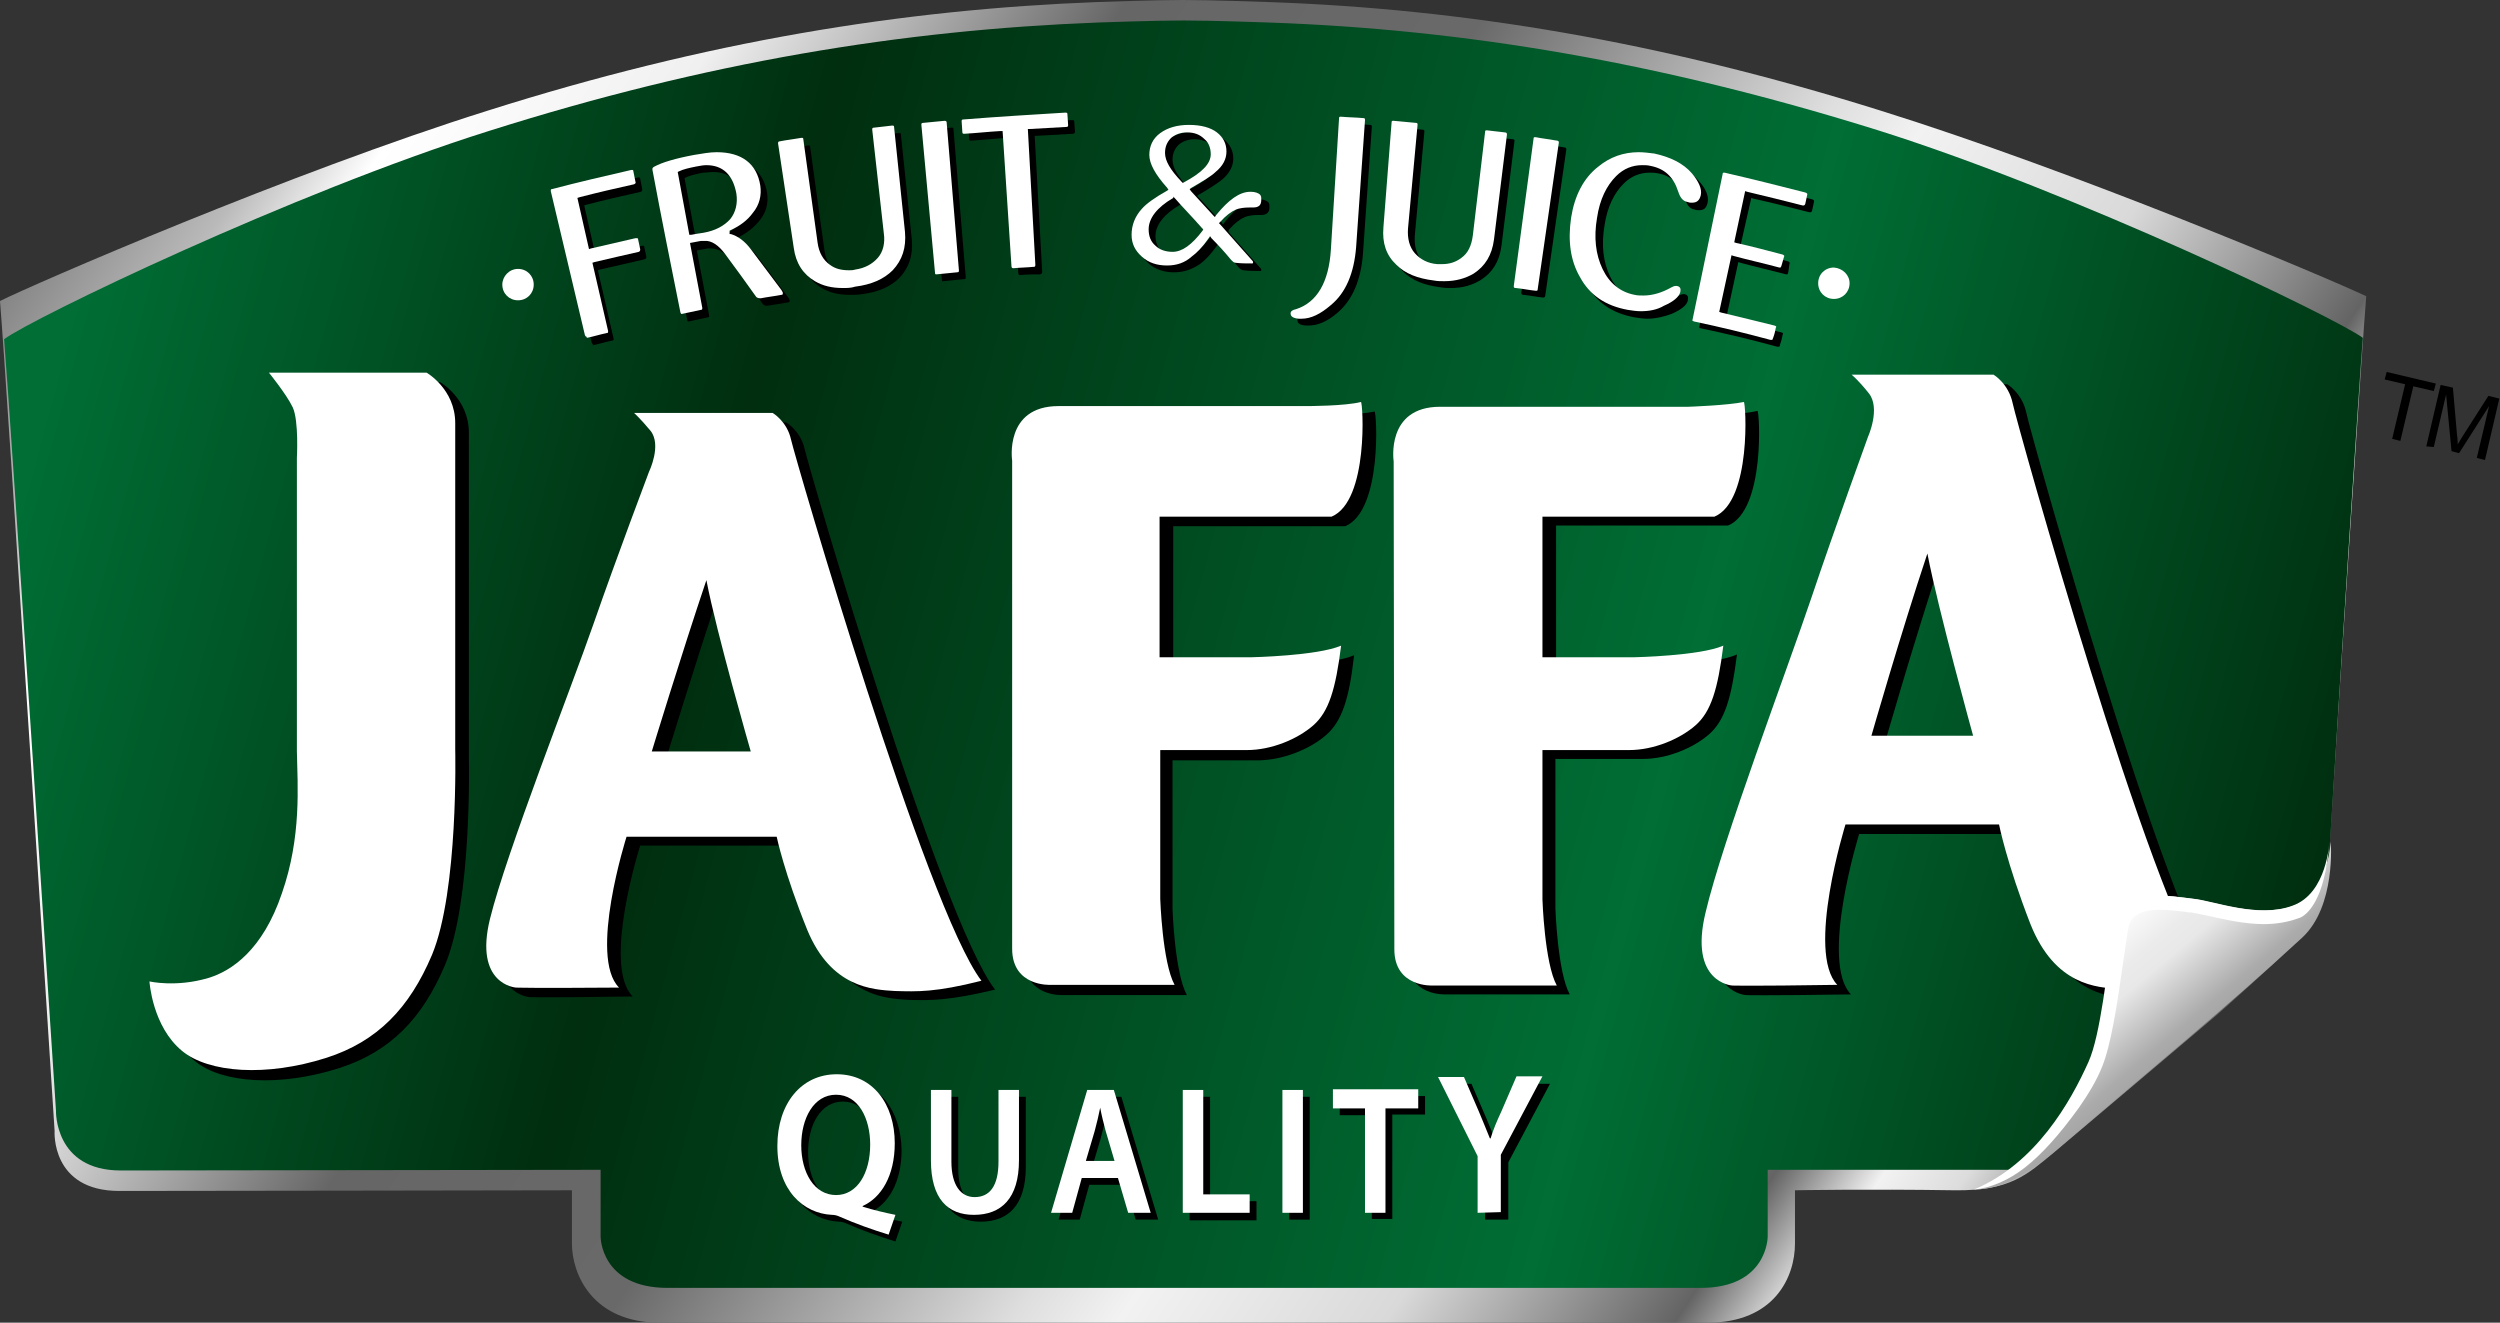 <?xml version="1.0" encoding="utf-8"?>
<!-- Generator: Adobe Illustrator 22.1.0, SVG Export Plug-In . SVG Version: 6.00 Build 0)  -->
<svg version="1.1" id="DESIGN" xmlns="http://www.w3.org/2000/svg" xmlns:xlink="http://www.w3.org/1999/xlink" x="0px" y="0px"
	 viewBox="0 0 366.3 193.8" style="enable-background:new 0 0 366.3 193.8;" xml:space="preserve">
<rect x="0" y="0" width="366.3" height="193.8" fill="#333333" stroke="none"/>
<style type="text/css">
	.st0{fill:url(#SVGID_1_);}
	.st1{fill:url(#SVGID_2_);}
	.st2{fill:#FFFFFF;}
	.st3{fill:url(#SVGID_3_);}
</style>
<g>
	<g>
		
			<linearGradient id="SVGID_1_" gradientUnits="userSpaceOnUse" x1="66.922" y1="-311.901" x2="342.102" y2="-126.29" gradientTransform="matrix(1 -6.586298e-04 6.586298e-04 1 -40.517 317.105)">
			<stop  offset="0" style="stop-color:#FFFFFF"/>
			<stop  offset="0" style="stop-color:#BFBFBF"/>
			<stop  offset="0" style="stop-color:#858585"/>
			<stop  offset="6.060610e-02" style="stop-color:#BABABA"/>
			<stop  offset="0.103" style="stop-color:#FFFFFF"/>
			<stop  offset="0.198" style="stop-color:#F0F0F0"/>
			<stop  offset="0.242" style="stop-color:#C8C8C8"/>
			<stop  offset="0.339" style="stop-color:#666666"/>
			<stop  offset="0.473" style="stop-color:#696969"/>
			<stop  offset="0.622" style="stop-color:#DEDEDE"/>
			<stop  offset="0.661" style="stop-color:#F2F2F2"/>
			<stop  offset="0.759" style="stop-color:#D9D9D9"/>
			<stop  offset="0.865" style="stop-color:#646464"/>
			<stop  offset="0.905" style="stop-color:#F2F2F2"/>
			<stop  offset="0.936" style="stop-color:#DCDCDC"/>
			<stop  offset="1" style="stop-color:#545454"/>
		</linearGradient>
		<path class="st0" d="M346.7,43.4c-5.7-2.7-42.6-18.3-71.5-27.3c-32-10-60.6-14.8-89.4-15.8c0,0-8.2-0.3-12.5-0.3l0,0l0,0
			c0,0,0,0,0,0l0,0l0,0c-4.3,0-12.5,0.3-12.5,0.3c-28.8,1.1-57.4,5.8-89.3,15.9C42.5,25.3,4.8,41.7,0,44.1c1,12.1,8,121.6,8,121.6
			s-0.6,8.8,9.5,8.8c10.1,0,66.3-0.1,66.3-0.1s0,3.3,0,7.8c0,4.5,3,11.6,12.9,11.6c6,0,39.7,0,63.9,0c0,0,5.1,0,12.8,0
			c0,0,0,0,0.1,0c7.8,0,12.8,0,12.8,0c24.1,0,57.8,0,63.9,0c9.8,0,12.8-6.7,12.8-11.6c0-4.9,0-7.8,0-7.8s10.6-0.2,23.4,0
			c8.2,0.1,10.6-2.3,14.5-5.5c8.3-7,23.8-20.1,23.8-20.1s9.5-8.3,13.4-12.5c2-2.1,2.9-6.5,3-8.6C343.2,94.4,346.1,50.8,346.7,43.4z"
			/>
		
			<linearGradient id="SVGID_2_" gradientUnits="userSpaceOnUse" x1="-106.915" y1="124.15" x2="242.095" y2="124.15" gradientTransform="matrix(0.965 0.261 -0.261 0.965 134.611 -36.406)">
			<stop  offset="2.424240e-02" style="stop-color:#006E35"/>
			<stop  offset="0.309" style="stop-color:#002E0F"/>
			<stop  offset="0.721" style="stop-color:#006E35"/>
			<stop  offset="1" style="stop-color:#002E0F"/>
		</linearGradient>
		<path class="st1" d="M346.2,49.5c-3.9-2.9-42.1-21.3-71-30.4c-32-10-60.6-14.8-89.3-15.8c0,0-8.1-0.3-12.5-0.3l0,0l0,0l0,0l0,0
			c0,0,0,0,0,0l0,0c-4.4,0-12.5,0.3-12.5,0.3c-28.8,1.1-57.4,5.8-89.3,15.9c-28.9,9.1-67,27.5-71,30.5c1,12.1,7.6,113,7.6,113
			s-0.3,8.8,9.5,8.8c10.1,0,70.3-0.1,70.3-0.1l0,9.8c0,0,0,7.5,9.8,7.5c6.1,0,38.7,0,62.9,0c0,0,5.1,0,12.8,0l0,0c0,0,0,0,0,0l0,0
			c7.7,0,12.8,0,12.8,0c24.2,0,56.8,0,62.9,0c9.8,0,9.8-7.5,9.8-7.5l0-9.8c0,0,19,0,35.5,0c5.2-3,9.3-7,14.1-11
			c10.4-10.1,19.4-17,19.4-17s8.7-6.4,13.1-15.4C343,97.4,345.6,56.9,346.2,49.5z"/>
		<path d="M41.4,56l23.1,0c0,0,4.2,2.4,4.2,7.4c0,5,0,47.8,0,47.8s0.5,20.8-3.5,30.2c-3.3,7.8-8,12.7-15.5,15.1
			c-8.8,2.8-17.2,2.2-21.1-1c-4.4-3.6-4.8-10.3-4.8-10.3s3.9,0.9,8.6-0.5c3.4-1,8-4.1,10.8-12.4c2.9-8.3,2.3-15.8,2.2-20.8
			c0-5,0-43,0-43s0.3-5.4-0.6-7.4C44,59.2,41.4,56,41.4,56z"/>
		<path d="M201.4,60.3c0.3-0.1,1.2,14.5-4.3,16.8c-9.1,0-25.2,0-25.2,0l0,20.6l13.5,0c0,0,9.6-0.2,13-1.7c-0.7,6.4-1.8,9.7-4.1,11.7
			c-2.3,2-6.1,3.6-9.7,3.7c-3.7,0-12.8,0-12.8,0l0,21.8c0,0,0.3,9.3,2.1,12.6c-8,0-18.2,0-18.2,0s-5.6,0.3-5.6-5.3
			c0-5.6,0-71.5,0-71.5s-1.2-8,6.8-8c8,0,36.4,0,36.4,0S199,60.8,201.4,60.3z"/>
		<path d="M257.5,60.2c0.3-0.1,1.2,14.5-4.3,16.8c-9.1,0-25.2,0-25.2,0l0,20.6l13.5,0c0,0,9.6-0.2,13-1.7c-0.8,6.4-1.8,9.7-4.1,11.7
			c-2.3,2-6.1,3.6-9.7,3.6c-3.6,0-12.8,0-12.8,0l0,21.9c0,0,0.3,9.3,2.1,12.6c-8,0-18.2,0-18.2,0s-5.6,0.3-5.6-5.3
			c0-5.6,0-71.5,0-71.5s-1.2-8,6.8-8c8,0,36.4,0,36.4,0S255.1,60.8,257.5,60.2z"/>
		<path d="M117.9,65.8c-0.6-2.7-2.7-3.9-2.7-3.9l-20.4,0c0,0,0.9,0.8,2.4,2.6c1.7,2.1-0.1,6-0.1,6s-4.8,12.7-8.1,22.2
			c-3.3,9.5-12.8,33.6-15.2,43.3c-2.4,9.7,3.8,10.1,3.8,10.1s2.2,0.1,15.1-0.1c-4.5-4.5,1.1-22.1,1.1-22.1l22,0
			c0,0,1.1,5.3,4.5,13.7c3.5,8.4,9.5,8.7,12.8,8.9c3.3,0.1,6,0.1,12.7-1.5C137.7,134.5,118.5,68.5,117.9,65.8z M97.5,111.5
			c0,0,4.3-14.1,8-25.1c1.5,7.8,6.5,25.1,6.5,25.1L97.5,111.5z"/>
		<path d="M296.9,60.5c-0.6-2.9-2.8-4.2-2.8-4.2l-20.8,0c0,0,1,0.8,2.5,2.7c1.8,2.2-0.1,6.4-0.1,6.4s-4.9,13.5-8.3,23.6
			c-3.4,10.1-13,35.8-15.5,46.1c-2.5,10.3,3.9,10.7,3.9,10.7s2.3,0.1,15.4-0.1c-4.6-4.8,1.2-23.5,1.2-23.5l22.5,0
			c0,0,1.1,5.6,4.6,14.6c3.5,9,9.7,9.3,13.1,9.5c3.4,0.2,6.2,0.2,12.9-1.6C317.1,133.6,297.5,63.4,296.9,60.5z M276.1,109.1
			c0,0,4.3-15,8.2-26.8c1.6,8.3,6.7,26.7,6.7,26.7L276.1,109.1z"/>
		<path class="st2" d="M39.4,54.6l23.1,0c0,0,4.2,2.4,4.2,7.4c0,5,0,47.8,0,47.8s0.5,20.7-3.4,30.1c-3.3,7.8-8,12.7-15.5,15.1
			c-8.8,2.8-17.2,2.2-21.1-1c-4.4-3.6-4.8-10.2-4.8-10.2s3.9,0.9,8.6-0.5c3.4-1,8-4.1,10.8-12.4c2.9-8.3,2.3-15.8,2.2-20.8
			c0-5,0-43,0-43s0.3-5.4-0.6-7.4C42,57.8,39.4,54.6,39.4,54.6z"/>
		<path class="st2" d="M199.4,58.9c0.3-0.1,1.2,14.5-4.3,16.8c-9.1,0-25.2,0-25.2,0l0,20.6l13.5,0c0,0,9.6-0.2,13.1-1.7
			c-0.8,6.4-1.8,9.7-4.1,11.7c-2.3,2-6.1,3.6-9.7,3.6c-3.6,0-12.7,0-12.7,0l0,21.8c0,0,0.3,9.3,2.1,12.6c-8.1,0-18.2,0-18.2,0
			s-5.6,0.3-5.6-5.3c0-5.6,0-71.5,0-71.5s-1.2-8,6.8-8c8,0,36.4,0,36.4,0S197.1,59.5,199.4,58.9z"/>
		<path class="st2" d="M255.5,58.9c0.3-0.1,1.2,14.5-4.3,16.8c-9.1,0-25.2,0-25.2,0l0,20.6l13.5,0c0,0,9.6-0.2,13-1.7
			c-0.8,6.4-1.8,9.7-4.1,11.7c-2.3,2-6.1,3.6-9.7,3.6c-3.6,0-12.7,0-12.7,0l0,21.9c0,0,0.3,9.3,2.1,12.6c-8,0-18.2,0-18.2,0
			s-5.6,0.3-5.6-5.3c0-5.6-0.1-71.5-0.1-71.5s-1.2-8,6.8-8c8,0,36.4,0,36.4,0S253.1,59.4,255.5,58.9z"/>
		<path class="st2" d="M115.9,64.4c-0.6-2.7-2.7-3.9-2.7-3.9l-20.3,0c0,0,0.9,0.8,2.4,2.6c1.7,2.1-0.2,6-0.2,6s-4.8,12.7-8.1,22.2
			c-3.3,9.5-12.8,33.6-15.2,43.3c-2.4,9.7,3.8,10.1,3.8,10.1s2.2,0.1,15.1,0c-4.5-4.5,1.1-22.1,1.1-22.1l22,0c0,0,1.1,5.3,4.5,13.7
			c3.5,8.4,9.5,8.7,12.8,8.9c3.3,0.1,6,0.2,12.7-1.5C135.7,133.1,116.5,67.1,115.9,64.4z M95.5,110.1c0,0,4.3-14.1,8-25.1
			c1.5,7.8,6.5,25.1,6.5,25.1L95.5,110.1z"/>
		<path class="st2" d="M294.9,59.1c-0.6-2.9-2.8-4.2-2.8-4.2l-20.8,0c0,0,1,0.8,2.5,2.7c1.8,2.2-0.1,6.4-0.1,6.4s-4.9,13.5-8.3,23.6
			c-3.4,10.1-13.1,35.8-15.5,46.1c-2.5,10.3,3.9,10.7,3.9,10.7s2.3,0.1,15.4-0.1c-4.6-4.8,1.2-23.5,1.2-23.5l22.5,0
			c0,0,1.1,5.6,4.6,14.6c3.6,9,9.7,9.3,13.1,9.5c3.4,0.2,6.2,0.2,12.9-1.6C315.1,132.2,295.5,62,294.9,59.1z M274.2,107.8
			c0,0,4.3-15,8.2-26.7c1.6,8.3,6.7,26.7,6.7,26.7L274.2,107.8z"/>
		<g>
			<path d="M131.2,181.9c-2.6-0.8-4.8-1.6-7.1-2.6c-0.4-0.2-0.8-0.3-1.2-0.3c-4.2-0.2-8-3.6-8-10.1c0-6.2,3.5-10.5,8.7-10.5
				c5.3,0,8.4,4.4,8.5,10.1c0,4.8-2,8-4.7,9.2l0,0.1c1.6,0.5,3.3,0.9,4.8,1.2L131.2,181.9z M128.5,168.7c0-3.8-1.7-7.3-5-7.3
				c-3.3,0-5.1,3.5-5.1,7.4c0,4,1.9,7.3,5.1,7.3C126.6,176.1,128.5,172.9,128.5,168.7z"/>
		</g>
		<g>
			<path d="M140.4,160.7l0,10.5c0,3.5,1.3,5.2,3.4,5.2c2.2,0,3.5-1.6,3.5-5.2l0-10.5l3,0l0,10.3c0,5.6-2.6,8-6.6,8
				c-3.8,0-6.3-2.3-6.3-8l0-10.3L140.4,160.7z"/>
			<path d="M159.6,173.6l-1.4,5.1l-3.1,0l5.3-18l3.9,0l5.4,18l-3.3,0l-1.5-5.1L159.6,173.6z M164.3,171.1l-1.3-4.4
				c-0.3-1.1-0.6-2.3-0.8-3.4l-0.1,0c-0.2,1-0.5,2.3-0.8,3.4l-1.3,4.4L164.3,171.1z"/>
			<path d="M174.3,160.7l3,0l0,15.3l6.8,0l0,2.8l-9.8,0L174.3,160.7z"/>
			<path d="M191.9,160.7l0,18l-3,0l0-18L191.9,160.7z"/>
			<path d="M201,163.4l-4.7,0l0-2.8l12.5,0l0,2.7l-4.8,0l0,15.3l-3,0L201,163.4z"/>
		</g>
		<g>
			<path d="M217.6,178.7l0-8.3l-5.8-11.6l3.8,0l2.2,5.1c0.6,1.5,1.1,2.6,1.6,4l0.1,0c0.4-1.3,0.9-2.5,1.6-4l2.2-5.1l3.8,0l-6.1,11.5
				l0,8.4L217.6,178.7z"/>
		</g>
		<g>
			<path class="st2" d="M130.2,180.9c-2.6-0.8-4.8-1.6-7.1-2.6c-0.4-0.2-0.8-0.3-1.2-0.3c-4.2-0.2-8-3.6-8-10.1
				c0-6.2,3.5-10.5,8.7-10.5c5.3,0,8.5,4.4,8.5,10.1c0,4.8-2,8-4.7,9.2l0,0.1c1.6,0.5,3.3,0.9,4.8,1.2L130.2,180.9z M127.5,167.7
				c0-3.8-1.7-7.3-5-7.3c-3.3,0-5.1,3.5-5.1,7.4c0,4,1.9,7.3,5.1,7.3C125.6,175.1,127.5,171.9,127.5,167.7z"/>
		</g>
		<g>
			<path class="st2" d="M139.4,159.7l0,10.5c0,3.5,1.4,5.2,3.4,5.2c2.2,0,3.5-1.6,3.5-5.2l0-10.5l3,0l0,10.3c0,5.6-2.6,8-6.6,8
				c-3.8,0-6.3-2.3-6.3-8l0-10.3L139.4,159.7z"/>
			<path class="st2" d="M158.5,172.6l-1.4,5.1l-3.1,0l5.3-18l3.9,0l5.4,18l-3.3,0l-1.5-5.1L158.5,172.6z M163.3,170.1l-1.3-4.4
				c-0.3-1.1-0.6-2.3-0.8-3.4l0,0c-0.2,1-0.5,2.3-0.8,3.4l-1.3,4.4L163.3,170.1z"/>
			<path class="st2" d="M173.3,159.7l3,0l0,15.3l6.8,0l0,2.7l-9.8,0L173.3,159.7z"/>
			<path class="st2" d="M190.9,159.7l0,18l-3,0l0-18L190.9,159.7z"/>
			<path class="st2" d="M200,162.4l-4.7,0l0-2.8l12.5,0l0,2.8l-4.8,0l0,15.3l-3,0L200,162.4z"/>
		</g>
		<g>
			<path class="st2" d="M216.5,177.7l0-8.3l-5.8-11.6l3.8,0l2.2,5.1c0.6,1.5,1.1,2.6,1.6,3.9l0.1,0c0.4-1.3,0.9-2.5,1.6-4l2.2-5.1
				l3.8,0l-6.1,11.5l0,8.4L216.5,177.7z"/>
		</g>
		
			<linearGradient id="SVGID_3_" gradientUnits="userSpaceOnUse" x1="345.952" y1="-178.983" x2="359.303" y2="-163.072" gradientTransform="matrix(1 -6.586298e-04 6.586298e-04 1 -40.517 317.105)">
			<stop  offset="0" style="stop-color:#FFFFFF"/>
			<stop  offset="0.325" style="stop-color:#EBEBEB"/>
			<stop  offset="0.473" style="stop-color:#E8E8E8"/>
			<stop  offset="0.909" style="stop-color:#ABABAB"/>
			<stop  offset="1" style="stop-color:#A6A6A6"/>
		</linearGradient>
		<path class="st3" d="M289.3,174.3c2.1-0.3,2.9-0.6,5.3-1.8c6.2-3.1,9.3-11.3,11.6-16.9c1.7-4,2.6-13.5,3.7-19.7
			c1-6.2,8.7-4.5,11.6-4.2c2.9,0.3,9.5,2.9,14.6,1c5-1.8,5.4-9.4,5.4-9.4s0.8,9.5-4.2,14.1c-11.5,10.6-21.4,18.6-35.9,31
			C296.5,172.5,293.2,174.2,289.3,174.3C285.1,174.2,289.3,174.3,289.3,174.3z"/>
		<path class="st2" d="M271,41.5c0,1.3-1,2.3-2.3,2.3c-1.3,0-2.3-1-2.3-2.3c0-1.3,1-2.3,2.3-2.3C270,39.3,271,40.3,271,41.5z"/>
		<path class="st2" d="M78.2,41.7c0,1.3-1,2.3-2.3,2.3c-1.3,0-2.3-1-2.3-2.3c0-1.2,1-2.3,2.3-2.3C77.2,39.4,78.2,40.4,78.2,41.7z"/>
		<path d="M86.9,50.4c-0.1,0-0.1,0-0.2-0.2l-5-21.1c0-0.2,0-0.3,0.2-0.3c3.8-1,7.8-1.9,11.6-2.8c0.1,0,0.1,0,0.1,0
			c0.1,0,0.2,0,0.2,0.2l0.3,1.5c0,0.2,0,0.3-0.2,0.4c-2.7,0.6-5.3,1.2-8,1.9l-0.3,0.1l1.7,7.5l0.3-0.1c2.2-0.5,4.4-1,6.5-1.5
			c0.1,0,0.1,0,0.1,0c0.1,0,0.2,0,0.2,0.2l0.3,1.4c0,0.2,0,0.3-0.3,0.4c-2.2,0.5-4.3,1-6.5,1.5l-0.3,0.1l2.3,10c0,0.2,0,0.3-0.2,0.3
			c-1,0.2-1.9,0.5-2.9,0.7C87,50.3,86.9,50.4,86.9,50.4z"/>
		<path d="M100.9,47.1c-0.1,0-0.2,0-0.2-0.2c-1.4-7-2.7-13.9-4.1-20.9c0-0.1-0.1-0.3,0.3-0.5c1.1-0.6,3.1-1.2,5.8-1.7
			c1.2-0.2,2.3-0.4,3.3-0.4c3.7,0,5.9,1.7,6.4,4.9c0.2,1.4-0.1,2.8-1.1,4c-0.8,1-1.9,1.9-3.2,2.5l-0.2,0.1l0,0.2l0,0.1l0,0.2l0.2,0
			c1,0.3,2,1,2.9,2.2c1.5,2,3,4,4.5,6c0.2,0.3,0.2,0.4,0.2,0.4c0,0.2,0,0.3-0.2,0.3c-1,0.2-2,0.3-3,0.5c-0.1,0-0.1,0-0.2,0
			c-0.2,0-0.4-0.1-0.5-0.2c-1.5-2.1-3-4.2-4.5-6.2c-1-1.4-2.1-2-3.1-2c-0.2,0-0.3,0-0.5,0l-1.6,0.3l1.8,9.5c0,0.2,0,0.3-0.2,0.3
			c-0.9,0.2-1.9,0.4-2.8,0.6C100.9,47.1,100.9,47.1,100.9,47.1z M104.5,25.2c-0.5,0-1,0.1-1.5,0.1c-1,0.2-1.9,0.4-2.5,0.7l-0.2,0.1
			l1.7,9.2l0.3,0c0.5-0.1,1.1-0.1,1.8-0.3c1.8-0.3,3.1-1,3.9-2c0.8-1,1.2-2.3,0.9-3.7C108.4,26.6,106.9,25.2,104.5,25.2z"/>
		<path d="M124.5,43.2c-1.6,0-2.9-0.3-4.1-1c-1.7-1-2.8-2.6-3.1-4.9L115,22.1c0-0.1,0-0.3,0.3-0.3c1-0.2,2-0.3,3.1-0.5
			c0,0,0.1,0,0.1,0c0.1,0,0.2,0,0.2,0.2l2.1,15.2c0.2,1.4,0.8,2.5,1.8,3.2c0.8,0.6,1.7,0.8,2.8,0.8c0.3,0,0.6,0,0.9-0.1
			c1.4-0.2,2.5-0.8,3.3-1.7c0.8-1,1.1-2.2,0.9-3.6l-1.7-15.2c0-0.1,0-0.2,0.3-0.3c0.9-0.1,1.7-0.2,2.5-0.3c0,0,0,0,0.1,0
			c0.2,0,0.3,0,0.3,0.2l1.6,15.4c0.2,2.3-0.4,4.1-1.8,5.6c-1.3,1.3-3.1,2.1-5.5,2.4C125.7,43.2,125.1,43.2,124.5,43.2L124.5,43.2z"
			/>
		<path d="M138.2,41.2c-0.2,0-0.2,0-0.2-0.2l-2-21.7c0-0.2,0-0.3,0.3-0.3c1-0.1,2.1-0.2,3.1-0.3l0,0c0.2,0,0.3,0,0.3,0.2l1.8,21.7
			c0,0.2,0,0.3-0.3,0.3C140.2,41,139.3,41.1,138.2,41.2L138.2,41.2z"/>
		<path d="M149.5,40.3c-0.1,0-0.3,0-0.3-0.3l-1.3-19.8l-0.3,0c-1.8,0.1-3.5,0.3-5.3,0.4l0,0c-0.2,0-0.3,0-0.3-0.3l-0.1-1.5
			c0-0.2,0-0.3,0.3-0.3c5-0.4,10-0.7,14.9-0.9l0,0c0.3,0,0.3,0.1,0.3,0.2l0.1,1.5c0,0.2-0.1,0.3-0.3,0.3c-1.8,0.1-3.5,0.2-5.3,0.3
			l-0.3,0l1.1,19.9c0,0.3-0.1,0.3-0.3,0.4C151.5,40.2,150.5,40.2,149.5,40.3L149.5,40.3z"/>
		<path d="M172,39.9c-1.4,0-2.7-0.4-3.7-1.3c-1-0.9-1.5-1.9-1.5-3.2c0-1.4,0.5-2.7,1.5-3.8c0.8-0.8,2-1.7,3.6-2.6l0.3-0.2l-0.2-0.3
			c-1.7-1.9-2.6-3.5-2.6-4.8c0-1.3,0.5-2.4,1.6-3.2c1.1-0.8,2.5-1.2,4.2-1.2c1.8,0,3.2,0.4,4.1,1.1c0.9,0.7,1.4,1.7,1.4,2.8
			c0,1.1-0.5,2.1-1.5,3c-0.7,0.6-1.8,1.3-3.5,2.3l-0.3,0.2l0.3,0.3c1.1,1.2,2.2,2.4,3.3,3.6l0.2,0.3l0.2-0.3c1.8-2.3,3.4-3.4,5-3.4
			l0.1,0c0.6,0,1.1,0.2,1.3,0.4c0.2,0.2,0.2,0.4,0.2,0.8c0,0.7-0.4,1.1-1.2,1.1c0,0-0.3,0-0.4,0c-0.8,0-1.5,0.1-2,0.3
			c-0.7,0.3-1.5,0.9-2.3,1.8l-0.1,0.2L180,34c1.6,1.8,3.2,3.6,4.7,5.3c0,0,0.1,0.1,0.1,0.2c0,0.2,0,0.2-0.2,0.2
			c-0.8,0-1.6,0-2.4-0.1c-0.2,0-0.4-0.1-0.7-0.4c-0.9-1.1-1.9-2.2-2.8-3.2l-0.2-0.3l-0.2,0.3c-0.9,1.3-1.8,2.2-2.5,2.7
			C174.6,39.5,173.4,39.9,172,39.9L172,39.9z M172.9,30c-2.4,1.4-3.6,3-3.6,4.6c0,1,0.4,1.8,1,2.4c0.6,0.6,1.5,0.9,2.6,0.9
			c1.4,0,2.8-1,4.4-3.1l0.1-0.2l-0.2-0.2c-1.3-1.5-2.7-2.9-4-4.4l-0.2-0.2L172.9,30z M175,20.4c-0.9,0-1.7,0.3-2.3,0.8
			c-0.6,0.6-0.9,1.3-0.9,2.2c0,1.2,0.8,2.5,2.4,4.2l0.2,0.1l0.2-0.1c2.6-1.4,3.9-2.7,3.9-4.1c0-0.9-0.3-1.6-0.9-2.2
			C176.8,20.7,176,20.4,175,20.4L175,20.4z"/>
		<path d="M191.3,47.7c-1.2-0.1-1.2-0.6-1.2-0.8c0-0.3,0.3-0.5,0.8-0.6c3.1-1,4.8-4,5.1-8.7l1.2-19.3c0-0.2,0.1-0.2,0.3-0.2
			c1.1,0.1,2.1,0.1,3.2,0.2c0.3,0,0.3,0.1,0.3,0.3l-1.3,18.6c-0.3,3.8-1.5,6.7-3.7,8.6c-1.5,1.3-2.9,1.9-4.3,1.9
			C191.5,47.7,191.4,47.7,191.3,47.7z"/>
		<path d="M212.6,42.2c-0.5,0-1,0-1.5-0.1c-2.4-0.3-4.2-1-5.5-2.3c-1.5-1.4-2.1-3.2-1.9-5.5l1.2-15.4c0-0.2,0.1-0.2,0.3-0.2
			c1.1,0.1,2.1,0.2,3.2,0.3c0.3,0,0.3,0.1,0.3,0.3l-1.4,15.2c-0.1,1.5,0.2,2.7,1,3.6c0.8,0.9,1.9,1.5,3.3,1.6c0.3,0,0.5,0,0.7,0
			c1.1,0,2-0.3,2.8-0.9c1-0.7,1.6-1.8,1.7-3.3l1.8-15.2c0-0.2,0.1-0.2,0.3-0.2c0,0,0.1,0,0.1,0c0.9,0.1,1.7,0.2,2.6,0.3
			c0.3,0,0.3,0.1,0.3,0.3l-1.9,15.3c-0.3,2.3-1.3,3.9-3,5C215.7,41.8,214.3,42.2,212.6,42.2L212.6,42.2z"/>
		<path d="M226.1,43.6c-1-0.1-1.9-0.3-2.9-0.4c-0.2,0-0.3-0.1-0.3-0.3l2.9-21.6c0-0.2,0.1-0.2,0.2-0.2c0,0,0.1,0,0.1,0
			c1,0.2,2.1,0.3,3.1,0.5c0.3,0,0.3,0.2,0.3,0.3l-3.1,21.5C226.3,43.6,226.2,43.6,226.1,43.6C226.1,43.6,226.1,43.6,226.1,43.6z"/>
		<path d="M241.4,46.7c-0.6,0-1.3-0.1-1.9-0.2c-3.3-0.6-5.6-2.2-7-4.8c-1.4-2.4-1.8-5.3-1.3-8.7c0.5-3.2,1.8-5.8,4-7.5
			c1.7-1.4,3.7-2.1,5.9-2.1c0.7,0,1.5,0.1,2.3,0.2c2.3,0.5,4.2,1.4,5.5,2.9c1.1,1.2,1.5,2.3,1.3,3.2c-0.2,0.8-0.5,1.1-1.3,1.1
			c-0.2,0-0.4,0-0.6-0.1c-0.7-0.1-1.1-0.6-1.4-1.5c-0.7-2.2-2.1-3.5-4-3.8c-0.4-0.1-0.8-0.1-1.2-0.1c-1.4,0-2.7,0.5-3.8,1.6
			c-1.4,1.4-2.4,3.4-2.8,6.1c-0.5,2.9-0.2,5.4,0.8,7.5c1,2.1,2.6,3.4,4.7,3.9c0.4,0.1,0.9,0.1,1.3,0.1c1.3,0,2.7-0.4,4.1-1.2
			c0.2-0.1,0.4-0.2,0.6-0.2c0.1,0,0.1,0,0.2,0c0.5,0.1,0.6,0.4,0.5,0.9c-0.1,0.7-1,1.4-2.4,2C243.8,46.4,242.6,46.7,241.4,46.7
			L241.4,46.7z"/>
		<path d="M260.6,50.8c-0.1,0-0.1,0-0.2,0c-3.7-1-7.4-1.9-11.2-2.7c-0.2,0-0.3-0.1-0.2-0.3l4.4-21.3c0-0.2,0.1-0.2,0.2-0.2
			c0,0,0.1,0,0.1,0c4,0.9,7.9,1.9,11.8,2.9c0.3,0.1,0.3,0.2,0.3,0.3l-0.3,1.4c-0.1,0.2-0.2,0.2-0.2,0.2c-0.1,0-0.1,0-0.2,0
			c-2.8-0.7-5.5-1.4-8.2-2l-0.3-0.1l-1.7,7.5l0.3,0.1c2.3,0.5,4.5,1.1,6.8,1.7c0.2,0.1,0.3,0.2,0.2,0.3L262,40
			c-0.1,0.2-0.1,0.2-0.2,0.2c0,0-0.1,0-0.1,0c-2.3-0.6-4.5-1.1-6.7-1.7l-0.3-0.1l-1.8,8.3l0.3,0.1c2.6,0.6,5.3,1.3,7.8,1.9
			c0.3,0.1,0.3,0.2,0.2,0.3c-0.1,0.5-0.2,1-0.4,1.5C260.8,50.8,260.7,50.8,260.6,50.8L260.6,50.8z"/>
		<path class="st2" d="M304.6,162.3c1.4-2,2.6-4,3.4-6c1.3-3.2,2.2-9.1,3-14.7c0.3-1.9,0.5-3.7,0.8-5.4c0.2-1.4,1-2.9,4.7-2.9
			c1.3,0,2.7,0.2,3.7,0.3c0.3,0.1,0.7,0.1,0.9,0.1c0.6,0.1,1.5,0.3,2.5,0.5c2.3,0.5,5.2,1.2,8.1,1.2c1.8,0,3.5-0.3,4.9-0.8
			c0.1,0,0.2-0.1,0.3-0.1c0.9-0.3,3.8-2.3,4.4-11.2l0,0c0,0-0.3,7.6-5.4,9.4c-5.1,1.9-11.7-0.7-14.6-1c-2.9-0.3-10.6-2.1-11.6,4.2
			c-1,6.2-1.9,15.7-3.7,19.7c-2.6,5.8-7.7,14.9-16.8,18.7C294.4,173.7,298.9,170.2,304.6,162.3z"/>
		<path class="st2" d="M85.9,49.3c-0.1,0-0.1,0-0.2-0.2l-5-21.1c0-0.2,0-0.3,0.2-0.3c3.8-1,7.7-1.9,11.6-2.8c0.1,0,0.1,0,0.1,0
			c0.1,0,0.2,0,0.2,0.2l0.3,1.5c0.1,0.2,0,0.3-0.2,0.4c-2.7,0.6-5.3,1.2-8,1.9l-0.3,0.1l1.7,7.5l0.3-0.1c2.2-0.5,4.3-1,6.5-1.5
			c0.1,0,0.1,0,0.2,0c0.1,0,0.2,0,0.2,0.2l0.3,1.4c0,0.2,0,0.3-0.2,0.4c-2.2,0.5-4.4,1-6.5,1.5l-0.3,0.1l2.3,10c0,0.2,0,0.3-0.2,0.3
			c-1,0.2-1.9,0.5-2.9,0.7C85.9,49.3,85.9,49.3,85.9,49.3z"/>
		<path class="st2" d="M99.9,46c-0.1,0-0.1,0-0.2-0.2c-1.4-7-2.8-13.9-4.1-20.9c0-0.1-0.1-0.3,0.3-0.5c1.1-0.6,3.1-1.2,5.8-1.7
			c1.2-0.2,2.3-0.4,3.3-0.4c3.7,0,5.9,1.7,6.4,4.9c0.2,1.4-0.1,2.8-1.1,4c-0.8,1.1-1.9,1.9-3.2,2.5l-0.2,0.1l0,0.2l0,0.1l0,0.2
			l0.2,0c1,0.3,2,1,2.9,2.2c1.5,2,3,4,4.5,6c0.2,0.3,0.2,0.4,0.2,0.4c0,0.2,0,0.3-0.2,0.3c-1,0.2-2,0.3-3,0.5c-0.1,0-0.1,0-0.2,0
			c-0.2,0-0.4-0.1-0.5-0.2c-1.5-2.1-3-4.2-4.5-6.2c-1-1.4-2.1-2.1-3.1-2c-0.2,0-0.3,0-0.5,0l-1.6,0.3l1.8,9.5c0,0.2,0,0.3-0.2,0.3
			c-0.9,0.2-1.9,0.4-2.8,0.6C99.9,46,99.9,46.1,99.9,46z M103.5,24.2c-0.5,0-0.9,0.1-1.5,0.2c-1,0.2-1.9,0.4-2.5,0.7l-0.2,0.1
			l1.7,9.2l0.3,0c0.5-0.1,1.1-0.2,1.8-0.3c1.7-0.3,3-1,3.9-2c0.8-1,1.1-2.3,0.9-3.7C107.4,25.6,105.9,24.2,103.5,24.2z"/>
		<path class="st2" d="M123.5,42.2c-1.6,0-2.9-0.3-4.1-1c-1.7-1-2.8-2.6-3.1-4.9L114,21c0-0.1,0-0.3,0.3-0.3c1-0.2,2-0.3,3.1-0.5
			c0,0,0.1,0,0.1,0c0.1,0,0.2,0,0.2,0.2l2.1,15.2c0.2,1.4,0.8,2.5,1.8,3.2c0.8,0.6,1.7,0.8,2.8,0.8c0.3,0,0.6,0,0.9-0.1
			c1.4-0.2,2.5-0.8,3.3-1.7c0.8-0.9,1.1-2.2,0.9-3.6l-1.7-15.2c0-0.2,0-0.3,0.3-0.3c0.9-0.1,1.7-0.2,2.6-0.3c0,0,0,0,0,0
			c0.2,0,0.3,0,0.3,0.2l1.6,15.4c0.2,2.3-0.4,4.1-1.8,5.6c-1.3,1.3-3.1,2.1-5.5,2.4C124.7,42.2,124.1,42.2,123.5,42.2L123.5,42.2z"
			/>
		<path class="st2" d="M137.2,40.2c-0.1,0-0.2,0-0.2-0.2l-2-21.7c0-0.2,0-0.3,0.3-0.3c1-0.1,2-0.2,3.1-0.3l0,0
			c0.2,0,0.3,0.1,0.3,0.2l1.8,21.7c0,0.2,0,0.3-0.3,0.3C139.2,40,138.2,40.1,137.2,40.2L137.2,40.2z"/>
		<path class="st2" d="M148.5,39.3c-0.1,0-0.3,0-0.3-0.3l-1.3-19.8l-0.3,0c-1.8,0.1-3.5,0.3-5.3,0.4l0,0c-0.2,0-0.3,0-0.3-0.3
			l-0.1-1.5c0-0.2,0-0.3,0.3-0.3c5-0.4,10-0.7,14.9-1l0,0c0.3,0,0.3,0.1,0.3,0.3l0.1,1.5c0,0.2,0,0.3-0.3,0.3
			c-1.8,0.1-3.5,0.2-5.3,0.3l-0.3,0l1.1,19.9c0,0.3-0.1,0.3-0.3,0.3C150.4,39.2,149.5,39.2,148.5,39.3L148.5,39.3z"/>
		<path class="st2" d="M171,38.9c-1.5,0-2.7-0.4-3.7-1.3c-1-0.9-1.5-1.9-1.5-3.2c0-1.4,0.5-2.7,1.5-3.8c0.7-0.8,2-1.7,3.6-2.6
			l0.3-0.2l-0.2-0.3c-1.7-1.9-2.6-3.5-2.6-4.8c0-1.3,0.5-2.4,1.6-3.2c1.1-0.8,2.5-1.2,4.2-1.2c1.8,0,3.2,0.4,4.1,1.1
			c0.9,0.7,1.4,1.6,1.4,2.8c0,1.1-0.5,2.1-1.6,3c-0.6,0.6-1.8,1.3-3.5,2.3l-0.3,0.2l0.2,0.3c1.1,1.2,2.2,2.4,3.3,3.6l0.2,0.2
			l0.2-0.3c1.8-2.2,3.4-3.4,5-3.4l0.1,0c0.6,0,1.1,0.2,1.3,0.4c0.2,0.2,0.2,0.4,0.2,0.8c0,0.8-0.4,1.1-1.2,1.1c0,0-0.3,0-0.5,0
			c-0.8,0-1.5,0.1-2,0.3c-0.7,0.3-1.5,0.9-2.3,1.8l-0.2,0.2l0.2,0.2c1.6,1.8,3.2,3.6,4.7,5.3c0,0,0.1,0.1,0.1,0.2
			c0,0.2,0,0.2-0.2,0.2c-0.8,0-1.6,0-2.4-0.1c-0.2,0-0.4-0.2-0.6-0.4c-0.9-1.1-1.9-2.2-2.9-3.2l-0.2-0.3l-0.2,0.3
			c-0.9,1.3-1.8,2.2-2.5,2.7C173.6,38.5,172.4,38.9,171,38.9L171,38.9z M171.9,29c-2.4,1.4-3.6,3-3.6,4.6c0,1,0.3,1.8,1,2.4
			c0.6,0.6,1.5,0.9,2.5,0.9c1.4,0,2.8-1,4.4-3.1l0.1-0.2l-0.2-0.2c-1.3-1.5-2.7-2.9-4-4.4l-0.2-0.2L171.9,29z M173.9,19.4
			c-0.9,0-1.7,0.3-2.3,0.8c-0.6,0.6-0.9,1.3-0.9,2.2c0,1.2,0.8,2.5,2.4,4.2l0.2,0.2l0.2-0.1c2.6-1.4,3.9-2.7,3.9-4.1
			c0-0.9-0.3-1.7-0.9-2.2C175.8,19.7,175,19.4,173.9,19.4L173.9,19.4z"/>
		<path class="st2" d="M190.3,46.7c-1.2-0.1-1.2-0.6-1.2-0.8c0-0.3,0.3-0.5,0.8-0.6c3.1-1,4.8-4,5.1-8.7l1.2-19.3
			c0-0.2,0.1-0.2,0.3-0.2c1.1,0.1,2.1,0.1,3.2,0.2c0.3,0,0.3,0.1,0.3,0.3l-1.3,18.6c-0.3,3.8-1.5,6.7-3.7,8.5c-1.5,1.3-2.9,2-4.3,2
			C190.5,46.7,190.4,46.7,190.3,46.7z"/>
		<path class="st2" d="M211.6,41.2c-0.5,0-1,0-1.5-0.1c-2.4-0.3-4.2-1-5.5-2.3c-1.5-1.4-2.1-3.2-1.9-5.5l1.2-15.4
			c0-0.2,0.1-0.2,0.3-0.2c1.1,0.1,2.1,0.2,3.2,0.3c0.3,0,0.3,0.1,0.3,0.3l-1.4,15.2c-0.1,1.4,0.2,2.7,1,3.6c0.8,0.9,1.9,1.5,3.3,1.6
			c0.3,0,0.5,0,0.7,0c1.1,0,2-0.3,2.8-0.9c1-0.7,1.5-1.8,1.7-3.3l1.8-15.2c0-0.2,0.1-0.2,0.2-0.2c0,0,0.1,0,0.1,0
			c0.9,0.1,1.7,0.2,2.6,0.3c0.2,0,0.3,0.1,0.3,0.3l-1.9,15.4c-0.3,2.3-1.3,3.9-3,5C214.7,40.8,213.3,41.2,211.6,41.2L211.6,41.2z"/>
		<path class="st2" d="M225,42.6c-1-0.1-1.9-0.3-2.9-0.4c-0.3,0-0.3-0.1-0.3-0.3l2.9-21.6c0-0.2,0.1-0.2,0.2-0.2c0,0,0.1,0,0.1,0
			c1,0.2,2,0.3,3.1,0.5c0.3,0,0.3,0.2,0.3,0.3l-3.1,21.5c0,0.2-0.1,0.2-0.2,0.2C225.1,42.6,225.1,42.6,225,42.6z"/>
		<path class="st2" d="M240.4,45.6c-0.6,0-1.3-0.1-1.9-0.2c-3.3-0.6-5.6-2.2-7-4.8c-1.4-2.4-1.8-5.3-1.3-8.7c0.5-3.2,1.8-5.8,4-7.5
			c1.7-1.4,3.7-2.1,5.9-2.1c0.7,0,1.5,0.1,2.3,0.2c2.3,0.5,4.2,1.4,5.5,2.9c1,1.2,1.5,2.3,1.3,3.2c-0.2,0.8-0.6,1.1-1.3,1.1
			c-0.2,0-0.4,0-0.6-0.1c-0.7-0.1-1.1-0.6-1.4-1.5c-0.7-2.2-2-3.4-4.1-3.8c-0.4-0.1-0.8-0.1-1.2-0.1c-1.4,0-2.7,0.5-3.8,1.6
			c-1.4,1.4-2.4,3.4-2.8,6.1c-0.5,2.9-0.2,5.4,0.8,7.5c1,2.1,2.6,3.4,4.7,3.8c0.4,0.1,0.9,0.1,1.3,0.1c1.3,0,2.7-0.4,4.1-1.2
			c0.2-0.1,0.4-0.2,0.6-0.2c0.1,0,0.1,0,0.2,0c0.5,0.1,0.6,0.4,0.5,0.9c-0.2,0.7-1,1.4-2.4,2C242.8,45.4,241.6,45.6,240.4,45.6
			L240.4,45.6z"/>
		<path class="st2" d="M259.6,49.8c0,0-0.1,0-0.2,0c-3.7-1-7.4-1.9-11.2-2.7c-0.2-0.1-0.3-0.1-0.2-0.3l4.4-21.3
			c0-0.2,0.1-0.2,0.2-0.2c0,0,0.1,0,0.1,0c3.9,0.9,7.9,1.9,11.8,2.9c0.3,0.1,0.3,0.2,0.3,0.3l-0.3,1.4c-0.1,0.2-0.2,0.2-0.2,0.2
			c0,0-0.1,0-0.2,0c-2.8-0.7-5.5-1.4-8.1-2l-0.3-0.1l-1.6,7.5l0.3,0.1c2.3,0.5,4.5,1.1,6.8,1.7c0.2,0.1,0.3,0.2,0.2,0.3L261,39
			c-0.1,0.2-0.1,0.2-0.2,0.2c0,0-0.1,0-0.1,0c-2.2-0.6-4.5-1.1-6.7-1.7l-0.3-0.1l-1.8,8.3l0.3,0.1c2.6,0.6,5.3,1.3,7.8,1.9
			c0.3,0.1,0.3,0.2,0.2,0.3c-0.1,0.5-0.2,1-0.4,1.5C259.7,49.8,259.7,49.8,259.6,49.8L259.6,49.8z"/>
	</g>
	<g>
		<path d="M350.5,64.3l1.9-8l-3-0.7l0.3-1.1l7.2,1.7l-0.3,1.1l-3-0.7l-1.9,8L350.5,64.3z"/>
		<path d="M355.5,65.4l2.1-9l1.8,0.4l0.6,6.9c0.1,0.6,0.1,1.1,0.1,1.4c0.2-0.3,0.5-0.8,0.8-1.3l3.7-5.8l1.6,0.4l-2.1,9l-1.2-0.3
			l1.8-7.6l-4.4,6.9l-1.1-0.3l-0.8-8.3l-1.8,7.7L355.5,65.4z"/>
	</g>
</g>
</svg>
